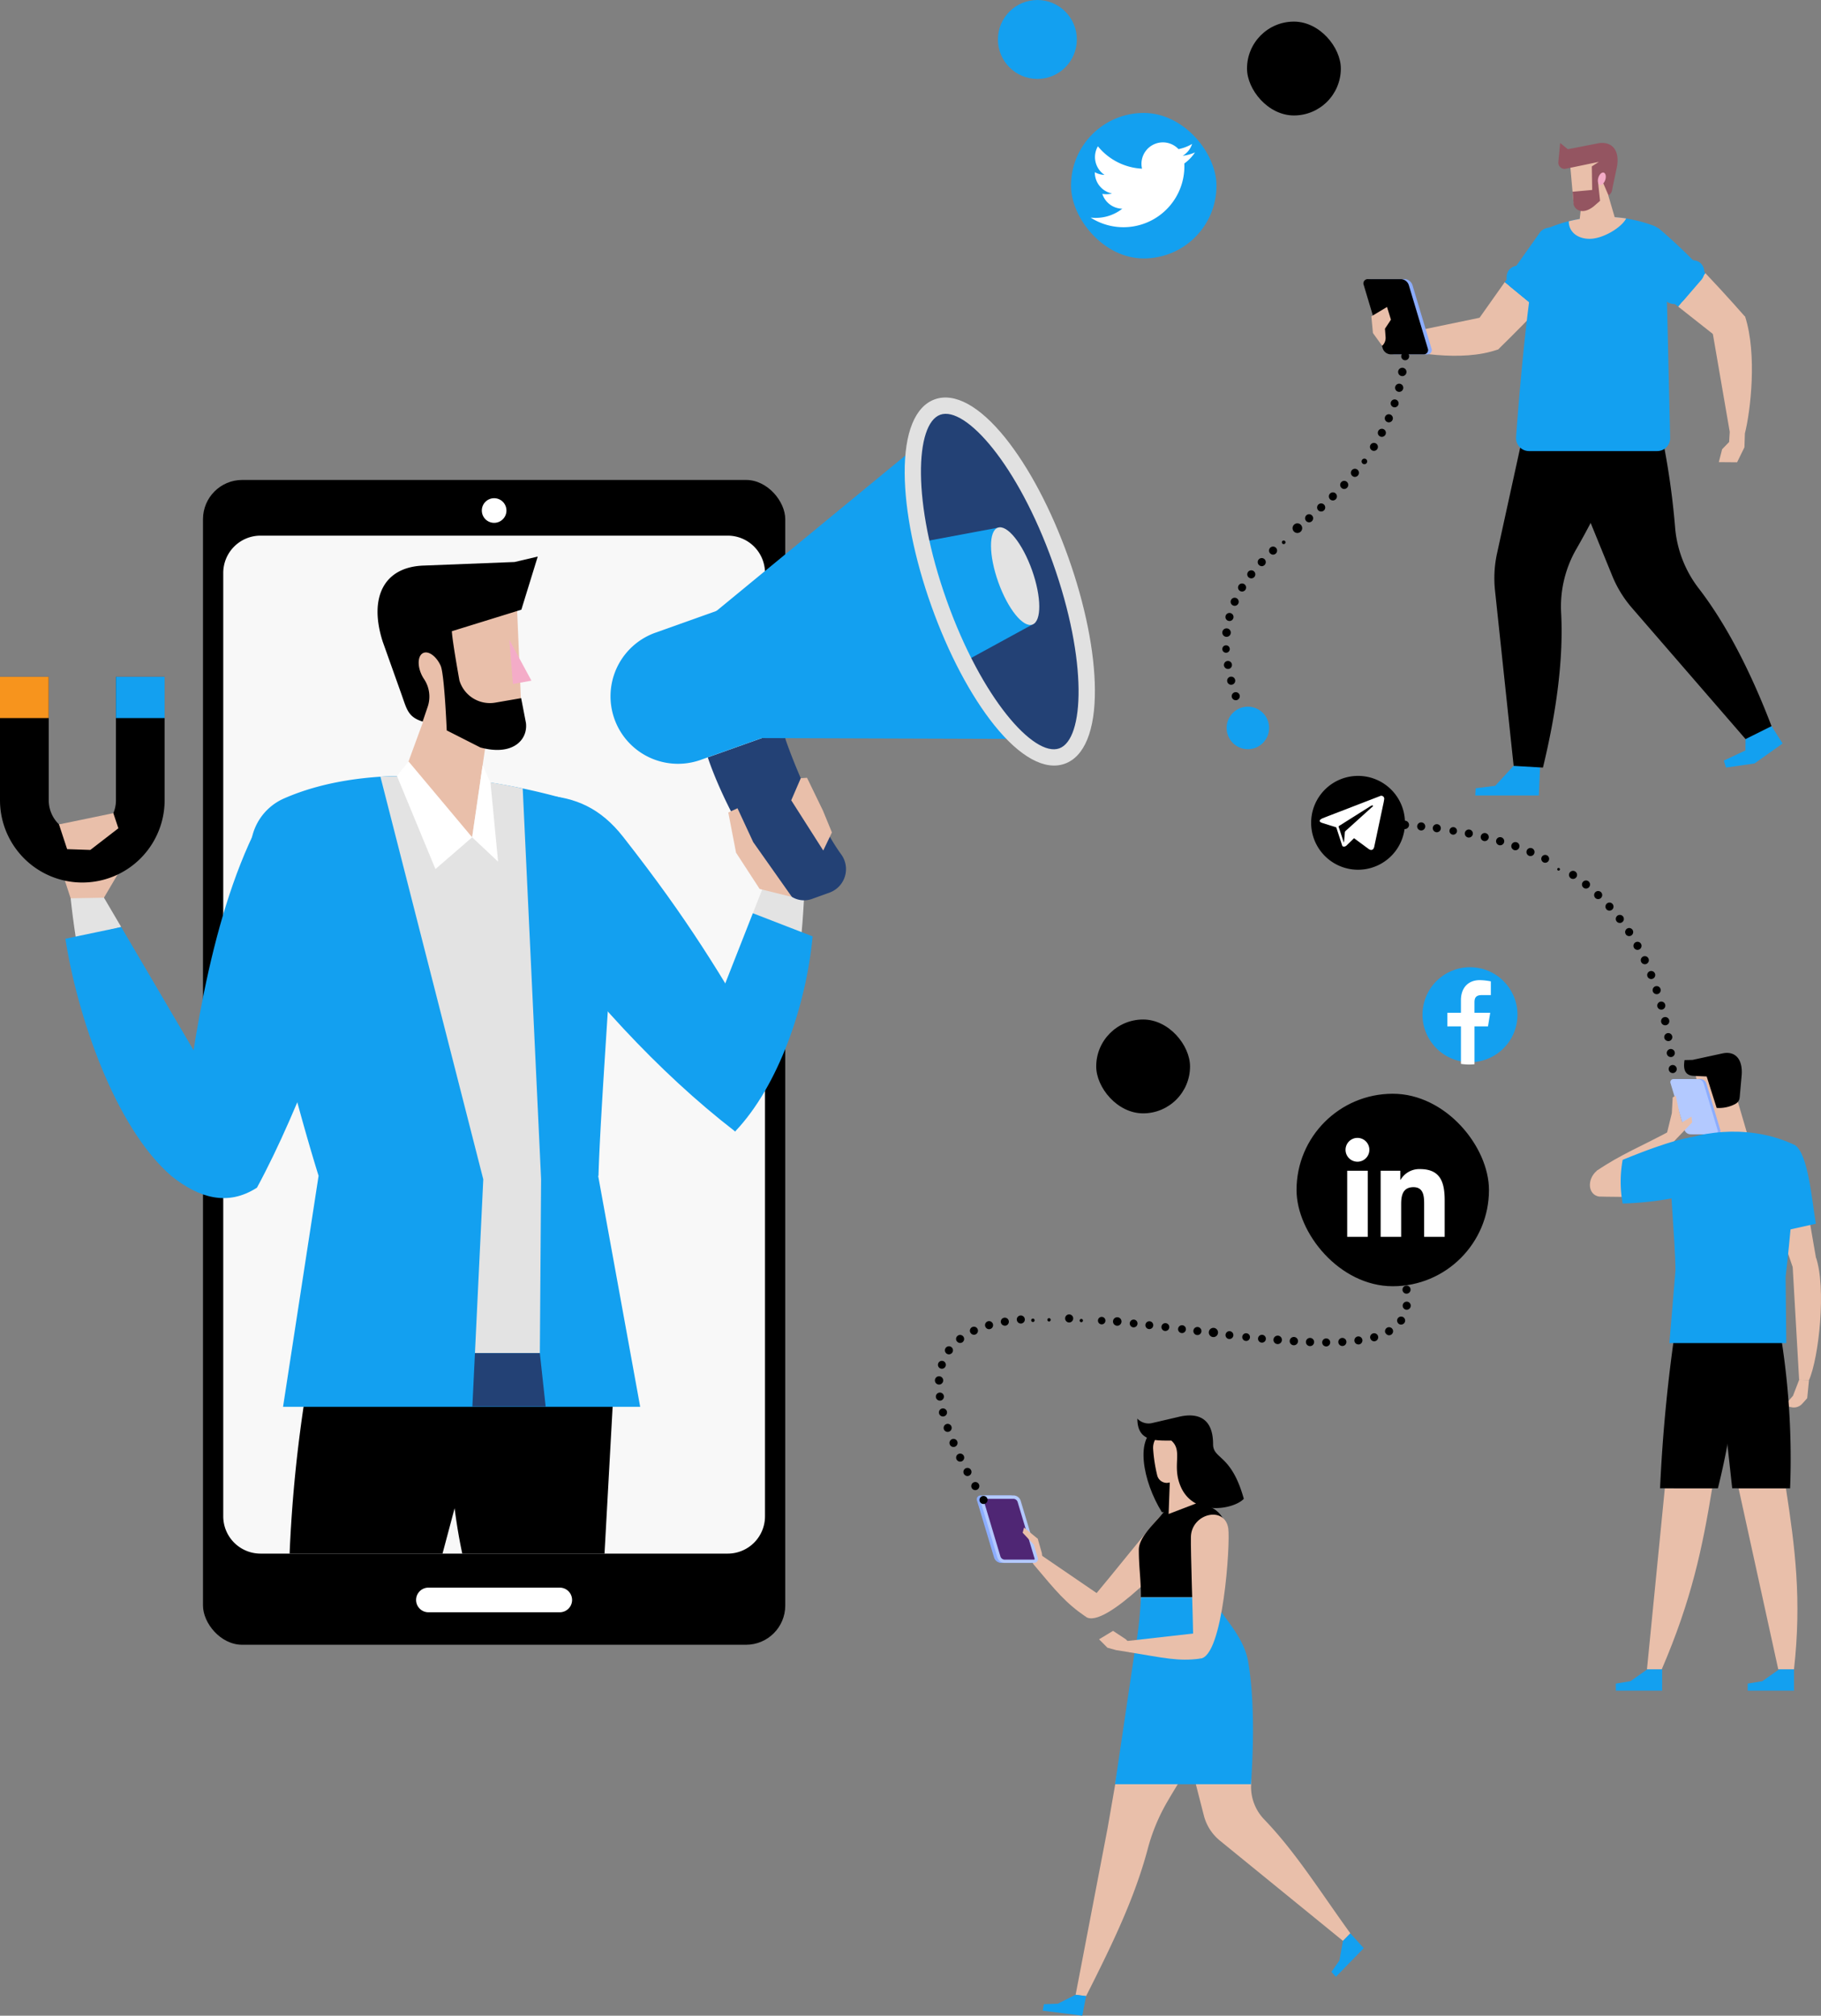 <svg id="share-graphics" xmlns="http://www.w3.org/2000/svg" width="371.421" height="411.03" viewBox="0 0 371.421 411.03">
  <rect x="0" y="0" width="371.421" height="411.03" fill="#808080" stroke="none"/>
  <path id="Path_981" data-name="Path 981" d="M1309.441,1241.36h-3.016l-3.447,2.427-2.978.491v1.442h9.441Z" transform="translate(-943.529 -900.969)" fill="#13a0f0"/>
  <path id="Path_982" data-name="Path 982" d="M1360.42,933.9l-3.126,2.824-1.6-.787L1353,928.1l6.148-1.549C1359.9,931,1360.42,933.9,1360.42,933.9Z" transform="translate(-990.044 -677.555)" fill="#e9bfaa"/>
  <path id="Path_983" data-name="Path 983" d="M1342.662,870.09c2.685,1.8,3.425,11.108,4.259,16.019l-8.243,1.835-4.278-14.807Z" transform="translate(-976.545 -636.577)" fill="#13a0f0"/>
  <path id="Path_984" data-name="Path 984" d="M1362.82,955.387l1.313,22.987,2.007.071c2.026-4.546,3.565-18.871,1.407-25.1Z" transform="translate(-997.172 -697.006)" fill="#e9bfaa"/>
  <path id="Path_985" data-name="Path 985" d="M1359.634,1044.61l-1.256,3.255-1.758,2,1.407.323a2.32,2.32,0,0,0,2.246-.713l1.009-1.124.359-3.674Z" transform="translate(-992.672 -763.242)" fill="#e9bfaa"/>
  <path id="Path_986" data-name="Path 986" d="M1275.9,818.747l.5,7.437,6.534,0-2.594-8.84Z" transform="translate(-926.038 -593.219)" fill="#e9bfaa"/>
  <path id="Path_987" data-name="Path 987" d="M1291.267,816.5c.219,1.13,1.544,1.889,3.469.628l2.9-2.9.548-5.152-2.77-3.674-6.159,1.736Z" transform="translate(-943.782 -589.633)" fill="#e9bfaa"/>
  <path id="Path_988" data-name="Path 988" d="M1289.774,801.61l-6.033,1.305-1.621.036c-.354,2.029.195,3.211,1.985,3.225l2.525.118,2.035,6.411a7.072,7.072,0,0,0,3.839-.823c.886-.548.836-1.1.93-2.122l.343-3.839C1293.978,802.751,1292.448,801,1289.774,801.61Z" transform="translate(-938.527 -586.787)"/>
  <path id="Path_989" data-name="Path 989" d="M1282.813,832.2h-4.96a1.3,1.3,0,0,1-1.154-.886l-2.83-9.485a.639.639,0,0,1,.622-.886h4.963a1.3,1.3,0,0,1,1.155.886l2.835,9.471a.636.636,0,0,1-.631.9Z" transform="translate(-932.574 -600.909)" fill="#8cadff"/>
  <path id="Path_990" data-name="Path 990" d="M1280.811,832.2h-4.963a1.3,1.3,0,0,1-1.154-.886l-2.83-9.485a.636.636,0,0,1,.62-.886h4.963a1.3,1.3,0,0,1,1.154.886l2.835,9.471a.636.636,0,0,1-.625.9Z" transform="translate(-931.119 -600.909)" fill="#b3c9ff"/>
  <path id="Path_991" data-name="Path 991" d="M1232.1,859.19c-5.758,3.121-10.206,4.862-15.131,8.226l1.16,4.5c4.141-1.568,10.968-6.282,15.276-11.215Z" transform="translate(-891.315 -628.666)" fill="#e9bfaa"/>
  <path id="Path_992" data-name="Path 992" d="M1242.438,818.188l-.751-3.428-.614.354-.175,3.225-1.006,4.108,2.1.946,1.193-2.567Z" transform="translate(-899.902 -591.346)" fill="#e9bfaa"/>
  <path id="Path_993" data-name="Path 993" d="M1246.421,834.736l-.431-2.3,3.334-2.051.145,1.171Z" transform="translate(-904.329 -602.69)" fill="#e9bfaa"/>
  <path id="Path_994" data-name="Path 994" d="M1332.218,1125.253c1.873,12.136,3.233,22.707,1.645,36.911h-3.211l-8.092-36.914Z" transform="translate(-967.951 -821.77)" fill="#e9bfaa"/>
  <path id="Path_995" data-name="Path 995" d="M1308.1,1036.522,1304.43,1003h13.181a157.225,157.225,0,0,1,2.3,33.53Z" transform="translate(-954.792 -733.042)"/>
  <path id="Path_996" data-name="Path 996" d="M1211.371,1241.36h-3.016l-3.447,2.427-2.978.491v1.442h9.441Z" transform="translate(-872.351 -900.969)" fill="#13a0f0"/>
  <path id="Path_997" data-name="Path 997" d="M1267.719,1125.253c-1.988,12.136-4.173,22.707-10.283,36.911h-3.016l3.644-36.914Z" transform="translate(-918.496 -821.77)" fill="#e9bfaa"/>
  <path id="Path_998" data-name="Path 998" d="M1264.16,1036.507a326.726,326.726,0,0,1,3.263-33.527H1280.6a159.64,159.64,0,0,1-4.64,33.53Z" transform="translate(-925.565 -733.027)"/>
  <path id="Path_999" data-name="Path 999" d="M1213.349,883.259c-2,1.711-1.81,4.848.48,5.229,0,0,2.366.063,5.484.077l-.661-7.565C1216.793,881.765,1215.222,882.431,1213.349,883.259Z" transform="translate(-887.686 -644.495)" fill="#e9bfaa"/>
  <path id="Path_1000" data-name="Path 1000" d="M1272.321,888.354c-.022-5.953-1.459-20.566-1.215-25.548,7.428-3.408,17.475-3.921,25.6,0,.274,8.35-1.919,26.889-1.919,26.889l.14,13.469h-23.843Z" transform="translate(-930.586 -629.293)" fill="#13a0f0"/>
  <path id="Path_1001" data-name="Path 1001" d="M1250.33,875.486l-.941-11.366c-3.427.548-8.6,2.375-14.108,4.631a24.956,24.956,0,0,0,0,8.909A65.986,65.986,0,0,0,1250.33,875.486Z" transform="translate(-904.314 -632.244)" fill="#13a0f0"/>
  <path id="Path_1002" data-name="Path 1002" d="M1286.642,544.918l.022-2.479,5.3-2.479,2.26,3.548-5.728,4.069-5.819.842-.447-1.426Z" transform="translate(-930.632 -391.898)" fill="#13a0f0"/>
  <path id="Path_1003" data-name="Path 1003" d="M1110.558,569.591l-5.4-.091-3.751,4.072-3.984.5-.093,1.475H1110.3Z" transform="translate(-796.433 -413.338)" fill="#13a0f0"/>
  <path id="Path_1004" data-name="Path 1004" d="M1179.55,318.162,1201.393,315a157.842,157.842,0,0,1,4.456,26.6,23.507,23.507,0,0,0,4.779,12.065c5.758,7.467,10.719,17.275,14.859,28.1l-5.3,2.641L1197,357.639a23.547,23.547,0,0,1-4-6.518Z" transform="translate(-864.156 -233.697)"/>
  <path id="Path_1005" data-name="Path 1005" d="M1149.053,303.25l19.779,9.8a156,156,0,0,1-11.423,24.429,23.527,23.527,0,0,0-2.9,12.641c.507,9.419-.976,20.308-3.707,31.57l-5.978-.351-3.79-35.674a23.583,23.583,0,0,1,.4-7.637C1143.56,328.307,1149.053,303.25,1149.053,303.25Z" transform="translate(-836.093 -225.169)"/>
  <path id="Path_1006" data-name="Path 1006" d="M1133.227,228.29l6.792,5.5c-4.239,4.448-8.136,8.226-8.136,8.226L1128.2,240l-.8-3.477Z" transform="translate(-826.306 -170.764)" fill="#e9bfaa"/>
  <path id="Path_1007" data-name="Path 1007" d="M1155.949,188.512c2.8-2.8,9.644,2.1,8.448,5.484a110.493,110.493,0,0,1-8.956,10.318l-6.792-5.5Z" transform="translate(-841.729 -141.29)" fill="#13a0f0"/>
  <rect id="Rectangle_332" data-name="Rectangle 332" width="10.431" height="4.919" rx="2.46" transform="matrix(0.771, 0.637, -0.637, 0.771, 309.347, 53.162)" fill="#13a0f0"/>
  <path id="Path_1008" data-name="Path 1008" d="M1079.673,253.21l3.677,2.7-1.974,4.184c-7.56,2.709-18.1.513-22.726-.488l-.839-1.856Z" transform="translate(-775.798 -188.851)" fill="#e9bfaa"/>
  <path id="Path_1009" data-name="Path 1009" d="M1164.2,181.778A29.186,29.186,0,0,1,1185,181.5a3.883,3.883,0,0,1,2.506,3.537c.274,9.471.784,32,.96,39.76a2.632,2.632,0,0,1-2.635,2.693h-26.162a2.638,2.638,0,0,1-2.63-2.83c.579-7.952,2.383-30.53,4.823-40.229a3.839,3.839,0,0,1,2.331-2.657Z" transform="translate(-847.814 -135.511)" fill="#13a0f0"/>
  <path id="Path_1010" data-name="Path 1010" d="M1196.25,180.647a29.34,29.34,0,0,1,11.706-.579c-.927,1.832-4.7,4.152-7.456,4.152C1198.046,184.22,1196.25,182.821,1196.25,180.647Z" transform="translate(-876.276 -135.52)" fill="#e9bfaa"/>
  <path id="Path_1011" data-name="Path 1011" d="M1175.294,138.515l-.694,6.282,7.357-1.154-2.12-7.223Z" transform="translate(-852.515 -99.012)" fill="#e9bfaa"/>
  <path id="Path_1012" data-name="Path 1012" d="M1197.359,139.346c.082,1.174,1.333,2.111,3.447,1.069l3.693-2.194.823-5.542-2.358-4.08-6.474,1Z" transform="translate(-876.451 -98.41)" fill="#e9bfaa"/>
  <path id="Path_1013" data-name="Path 1013" d="M1189.844,130.08a1.289,1.289,0,0,1-1.371-1.371l.378-3.91,1.566,1.272,6.447-1.259c2.792-.274,4.13,1.681,3.565,4.859l-.823,3.869c-.206.968-.143,1.486-.913,1.919l-1.177-2.742-.94.082.408,3.792-1.275,1.116c-2.109,1.678-3.735.938-4.113-.356l-.208-2.61,3.99-.367-.074-4.8,1.434-.927Z" transform="translate(-870.629 -95.642)" fill="#945561"/>
  <path id="Path_1014" data-name="Path 1014" d="M1217.987,147.833c-.214.691-.071,1.346.318,1.464s.875-.343,1.1-1.031.068-1.346-.318-1.467S1218.192,147.145,1217.987,147.833Z" transform="translate(-891.981 -111.605)" fill="#f4acc8"/>
  <path id="Path_1015" data-name="Path 1015" d="M1291.278,230.514l-2.213,3.565-3.513.614-7.952-6.274,5.55-6.82C1287.521,226.209,1291.278,230.514,1291.278,230.514Z" transform="translate(-935.319 -165.908)" fill="#e9bfaa"/>
  <path id="Path_1016" data-name="Path 1016" d="M1245.637,187.869a106.953,106.953,0,0,1,9.5,9.126l-5.55,6.82-9.872-7.8C1237.081,193.076,1242.316,186.5,1245.637,187.869Z" transform="translate(-907.305 -141.292)" fill="#13a0f0"/>
  <path id="Path_1017" data-name="Path 1017" d="M1281.662,318.38l-.916.773-.126,2.054-1.429,1.478-.672,2.63,3.727.03,1.5-3.063.088-2.805Z" transform="translate(-927.939 -231.078)" fill="#e9bfaa"/>
  <path id="Path_1018" data-name="Path 1018" d="M1302.16,249.974l2.83-3.584,4.113,2.117c2.449,7.65,1.1,19.195-.063,23.793l-3.085-.324Z" transform="translate(-953.145 -183.901)" fill="#e9bfaa"/>
  <path id="Path_1019" data-name="Path 1019" d="M1058.539,241.406h-6.767a1.76,1.76,0,0,1-1.574-1.209l-3.869-12.915a.871.871,0,0,1,.847-1.212h6.77a1.763,1.763,0,0,1,1.571,1.212l3.869,12.915A.87.87,0,0,1,1058.539,241.406Z" transform="translate(-767.426 -169.153)" fill="#8cadff"/>
  <path id="Path_1020" data-name="Path 1020" d="M1055.816,241.406h-6.77a1.76,1.76,0,0,1-1.571-1.209l-3.869-12.915a.87.87,0,0,1,.847-1.212h6.767a1.763,1.763,0,0,1,1.574,1.212l3.869,12.915A.871.871,0,0,1,1055.816,241.406Z" transform="translate(-765.449 -169.153)"/>
  <path id="Path_1021" data-name="Path 1021" d="M1052.314,252.91l-.129-1.706,1.22-1.84-.8-2.594-3.195,1.919.321,3.395,1.881,2.613A2.207,2.207,0,0,0,1052.314,252.91Z" transform="translate(-769.701 -184.176)" fill="#e9bfaa"/>
  <rect id="Rectangle_333" data-name="Rectangle 333" width="10.431" height="4.919" rx="2.46" transform="matrix(-0.653, 0.757, -0.757, -0.653, 348.633, 55.19)" fill="#13a0f0"/>
  <path id="Path_1022" data-name="Path 1022" d="M838.8,1159.535c2.912-3.433,10.8-13.321,12.8-15.526,3.2-3.532,8.018.348,5.484,4.387-1.56,2.468-16.5,18.586-20.291,15.63Z" transform="translate(-615.383 -834.382)" fill="#e9bfaa"/>
  <path id="Path_1023" data-name="Path 1023" d="M811.818,1182.544l-2.942,4.335c-4.05-2.775-6-5.18-10.546-10.587l1.154-2.172Z" transform="translate(-587.469 -857.239)" fill="#e9bfaa"/>
  <path id="Path_1024" data-name="Path 1024" d="M762.426,1148.088l-1.278-1.889-1.023-1.527-.176-2.421,3.285.562.836,2.934.239,2.306Z" transform="translate(-551.565 -829.036)" fill="#e9bfaa"/>
  <path id="Path_1025" data-name="Path 1025" d="M883.009,1079.84l6.554,1.755.568,5.7.354,9.871h-6.806C879.765,1090.869,877.991,1081.562,883.009,1079.84Z" transform="translate(-646.696 -788.812)"/>
  <path id="Path_1026" data-name="Path 1026" d="M876.46,1145.186c0-3.219,4.982-6.721,6.148-9.26a12.786,12.786,0,0,1,8.081.425,5.35,5.35,0,0,1,3.546,5.811c-.548,4.439-2.095,8.607-2.394,12.745H876.882C876.882,1150.912,876.46,1148.934,876.46,1145.186Z" transform="translate(-644.175 -829.183)"/>
  <path id="Path_1027" data-name="Path 1027" d="M915.268,1251.91c2.048,7.456,1.645,17.292,1.536,25.987a9.57,9.57,0,0,0,2.652,6.778c6.491,6.737,11.517,14.865,17.6,23.258l-1.5,1.541-25.085-20.429a9.709,9.709,0,0,1-3.291-5.122l-6.669-26.033Z" transform="translate(-661.631 -913.699)" fill="#e9bfaa"/>
  <path id="Path_1028" data-name="Path 1028" d="M835.945,1253.485l6.15-35.373s.614-6.91.664-11.722h14.947c.274,3.891,7.236,7.6,5.854,15.783-.483,2.871-10.362,17.078-15.685,26.324a38.876,38.876,0,0,0-3.773,9.323c-2.6,9.677-6.883,18.712-12.542,29.889l-2.131-.274Z" transform="translate(-610.041 -880.661)" fill="#e9bfaa"/>
  <path id="Path_1029" data-name="Path 1029" d="M994.23,1437.72l-1.5,1.541-.721,3.987-1.632,2.333.908,1,5.682-5.841Z" transform="translate(-718.81 -1043.485)" fill="#13a0f0"/>
  <path id="Path_1030" data-name="Path 1030" d="M784.429,1483.642l-2.131-.271-3.62,1.823-2.844.1-.255,1.324,8.084,1.028Z" transform="translate(-562.91 -1076.618)" fill="#13a0f0"/>
  <path id="Path_1031" data-name="Path 1031" d="M862.665,1218.092a82.729,82.729,0,0,0,1.371-11.722h14.947c.181,2.693,5.89,7.069,6.926,13.107,1.116,6.515,1.25,15.18.579,24.991H858.76Z" transform="translate(-631.329 -880.646)" fill="#13a0f0"/>
  <path id="Path_1032" data-name="Path 1032" d="M869.494,1096.819l-.244,6.617,5.594-2.144-1.363-6.332Z" transform="translate(-630.894 -794.713)" fill="#e9bfaa"/>
  <path id="Path_1033" data-name="Path 1033" d="M889.923,1091.844a8.432,8.432,0,0,0,3.29-1.116,2.468,2.468,0,0,0,1.1-1.239c.823-2.062,2.583-7.532-1.626-8.67a6.028,6.028,0,0,0-3.373.548,3.59,3.59,0,0,0-2.251,3.565,31.827,31.827,0,0,0,.823,5.342,2.024,2.024,0,0,0,2.04,1.571Z" transform="translate(-651.863 -789.461)" fill="#e9bfaa"/>
  <path id="Path_1034" data-name="Path 1034" d="M875.35,1071.715a3.142,3.142,0,0,0,2.931.93l5.484-1.278c2.44-.6,7.031-.921,7.031,5.561,0,3.14,3.713,1.944,6.268,11.146-2,2.142-10.168,3.7-12.858-2.468-1.881-4.324.513-7.258-1.919-9.4C878.967,1076.2,875.35,1076.429,875.35,1071.715Z" transform="translate(-643.37 -782.447)"/>
  <path id="Path_1035" data-name="Path 1035" d="M915.17,1149.4c.121-4.766,6.91-6.436,7.623-1.708.436,2.893-1.02,26.324-5.758,26.532l-1.409-4.711C915.581,1165.58,915.1,1152.376,915.17,1149.4Z" transform="translate(-672.265 -836.017)" fill="#e9bfaa"/>
  <path id="Path_1036" data-name="Path 1036" d="M880.47,1232.93l.6,5.21c-4.434.606-7.464-.178-14.44-1.305l-1-2.224Z" transform="translate(-636.315 -899.923)" fill="#e9bfaa"/>
  <path id="Path_1037" data-name="Path 1037" d="M823.663,1217.132l-2.665-.425-1.774-.488-1.714-1.719,2.857-1.719,2.55,1.678,1.686,1.588Z" transform="translate(-593.342 -880.226)" fill="#e9bfaa"/>
  <path id="Path_1038" data-name="Path 1038" d="M766.952,1144.339h-6.057a1.577,1.577,0,0,1-1.407-1.1l-3.463-11.555a.79.79,0,0,1,.76-1.1h6.055a1.577,1.577,0,0,1,1.407,1.1l3.463,11.555A.781.781,0,0,1,766.952,1144.339Z" transform="translate(-556.73 -825.646)" fill="#8cadff"/>
  <path id="Path_1039" data-name="Path 1039" d="M769.392,1144.339h-6.057a1.577,1.577,0,0,1-1.407-1.1l-3.463-11.555a.79.79,0,0,1,.76-1.1h6.057a1.577,1.577,0,0,1,1.407,1.1l3.463,11.555A.784.784,0,0,1,769.392,1144.339Z" transform="translate(-558.501 -825.646)" fill="#b3c9ff"/>
  <path id="Path_1040" data-name="Path 1040" d="M771.155,1145.5a.167.167,0,0,0,.123-.033.275.275,0,0,0,0-.192l-3.463-11.555a.922.922,0,0,0-.765-.606h-6.063a.187.187,0,0,0-.123.03.274.274,0,0,0,0,.192l3.463,11.555a.924.924,0,0,0,.765.609Z" transform="translate(-560.264 -827.479)" fill="#4f2674"/>
  <path id="Path_1041" data-name="Path 1041" d="M762.97,1139.433l.809-1.2-2.8-2.292L760.7,1137Z" transform="translate(-552.11 -824.456)" fill="#e9bfaa"/>
  <rect id="Rectangle_334" data-name="Rectangle 334" width="118.76" height="237.522" rx="8" transform="translate(41.405 97.868)"/>
  <path id="Path_1042" data-name="Path 1042" d="M202.994,416.82a7.609,7.609,0,0,0-7.6,7.6V616.8a7.612,7.612,0,0,0,7.6,7.6h95.3a7.609,7.609,0,0,0,7.6-7.6V424.421a7.607,7.607,0,0,0-7.6-7.6Z" transform="translate(-149.86 -307.597)" fill="#f8f8f8"/>
  <circle id="Ellipse_90" data-name="Ellipse 90" cx="2.512" cy="2.512" r="2.512" transform="translate(98.274 101.591)" fill="#fff"/>
  <path id="Path_1043" data-name="Path 1043" d="M368.156,1204.154h-26.8a2.512,2.512,0,0,1,0-5.024h26.793a2.512,2.512,0,0,1,0,5.024Z" transform="translate(-253.975 -875.391)" fill="#fff"/>
  <path id="Path_1044" data-name="Path 1044" d="M311.57,1004.21H250.591a283.885,283.885,0,0,0-5.821,46.514h31.188l2.468-9.257c.529,4.135,1.053,6.82,1.557,9.257H309Z" transform="translate(-185.7 -733.92)"/>
  <path id="Path_1045" data-name="Path 1045" d="M448.191,678.565C432.424,666.4,417.679,650.144,405.206,633c-9.545-12.786-5.259-19.37,4.332-22.943,6.033.452,11.138,2.468,15.838,8.47,13.538,17.275,19.409,27.35,29.7,44.666Z" transform="translate(-298.251 -447.849)" fill="#13a0f0"/>
  <path id="Path_1046" data-name="Path 1046" d="M600.047,648.971l-5.226-2.081L589.35,660.8l9.9,4.453C599.836,658.985,600,653.271,600.047,648.971Z" transform="translate(-435.793 -474.58)" fill="#e3e3e3"/>
  <path id="Path_1047" data-name="Path 1047" d="M558.409,697.62l-11.69,29.719,8.073,14.783c8.824-9.249,14.506-25.721,15.808-39.779Z" transform="translate(-404.853 -511.4)" fill="#13a0f0"/>
  <path id="Path_1048" data-name="Path 1048" d="M580.64,594.9l-3.595,1.292a4.76,4.76,0,0,1-4.834-1c-6.746-6.222-13.664-19.707-16.4-27.868l15.279-5.446c2.122,6.855,7.678,19.384,11.936,25.227a5.092,5.092,0,0,1-2.386,7.79Z" transform="translate(-411.45 -412.881)" fill="#234175"/>
  <path id="Path_1049" data-name="Path 1049" d="M514.543,498.189l-12.967,4.623a13.764,13.764,0,0,1-9.244-25.929L505.3,472.26Z" transform="translate(-358.741 -347.835)" fill="#13a0f0"/>
  <path id="Path_1050" data-name="Path 1050" d="M551.884,374.478c-2.484,1.357-2.572,7.552-.274,14.031s6.307,11.223,9.079,10.694l61.085.2L599.047,335.68Z" transform="translate(-407.198 -248.707)" fill="#13a0f0"/>
  <ellipse id="Ellipse_91" data-name="Ellipse 91" cx="13.148" cy="37.783" rx="13.148" ry="37.783" transform="matrix(0.942, -0.336, 0.336, 0.942, 178.84, 87.423)" fill="#234175"/>
  <path id="Path_1051" data-name="Path 1051" d="M718.289,426.32a103.377,103.377,0,0,0,5.106,11.953l13.935-7.609-7.042-19.743-15.608,2.92a103.17,103.17,0,0,0,3.609,12.479Z" transform="translate(-526.757 -303.315)" fill="#13a0f0"/>
  <ellipse id="Ellipse_92" data-name="Ellipse 92" cx="3.65" cy="10.486" rx="3.65" ry="10.486" transform="matrix(0.942, -0.336, 0.336, 0.942, 200.092, 108.829)" fill="#e3e3e3"/>
  <path id="Path_1052" data-name="Path 1052" d="M734.916,388.8c-4.025,1.434-9.115-1.344-14.33-7.826-4.848-6.033-9.419-14.678-12.869-24.355s-5.383-19.269-5.44-27.007c-.063-8.317,2.12-13.688,6.145-15.125s9.117,1.344,14.344,7.823c4.851,6.033,9.422,14.678,12.871,24.355s5.383,19.269,5.44,27C741.137,382,738.944,387.368,734.916,388.8ZM709.54,317.628c-5.117,1.823-5.835,17.824,1.311,37.876s17.824,31.986,22.948,30.163,5.835-17.824-1.313-37.876S714.657,315.8,709.54,317.628Z" transform="translate(-517.753 -233.06)" fill="#e1e1e1"/>
  <path id="Path_1053" data-name="Path 1053" d="M584.056,621.2l-7.894-11.182-3.206-6.907-1.876.869,1.579,8.185,4.812,7.4Zm-.137-19.71,6.529,10.242,1.766-3.691-1.815-4.42L587.14,596.9l-1.275.085Z" transform="translate(-422.533 -438.298)" fill="#e9bfaa"/>
  <path id="Path_1054" data-name="Path 1054" d="M286.771,677.012c.362-13.162,2.676-42.483,3.493-61.168a15.926,15.926,0,0,0-11.747-16.1c-18.443-4.952-40.172-6.581-55.873.31a11.363,11.363,0,0,0-6.8,11.105c.968,25.156,13.834,65.848,13.834,65.848l-7.247,47.1h72.843l-8.572-47.1Z" transform="translate(-164.699 -437.245)" fill="#13a0f0"/>
  <path id="Path_1055" data-name="Path 1055" d="M345.1,677.68l-3.748-79.633a108.956,108.956,0,0,0-29.022-2.4l20.977,82.093-1.7,35.444h13.239Z" transform="translate(-234.735 -437.259)" fill="#e3e3e3"/>
  <path id="Path_1056" data-name="Path 1056" d="M86.87,674.78l-4.98,3.214c.25,2.325.6,5.128,1.08,8.226l9.235-2.366Z" transform="translate(-67.483 -494.823)" fill="#e3e3e3"/>
  <path id="Path_1057" data-name="Path 1057" d="M34.97,609.35l14.344-1.84.617,3.537L53.046,613l-6.463,10.977-6.795.121Z" transform="translate(-25.381 -440.926)" fill="#e9bfaa"/>
  <path id="Path_1058" data-name="Path 1058" d="M162.68,698.908c2.366-18.32,5.745-46.643,16.044-66.838L202.111,644.8c-5.64,19.636-14.75,44.929-23.582,61.209Z" transform="translate(-126.12 -463.824)" fill="#13a0f0"/>
  <path id="Path_1059" data-name="Path 1059" d="M111.895,746.208,89.382,707.89,78,710.273c2.369,15.419,9.995,38.354,21.635,48.4,5.627,4.483,11.451,6.211,17.434,2.364Z" transform="translate(-64.66 -518.854)" fill="#13a0f0"/>
  <path id="Path_1060" data-name="Path 1060" d="M351.9,1006.26l-.524,10.892h14.947l-1.185-10.892Z" transform="translate(-255.029 -730.335)" fill="#234175"/>
  <path id="Path_1061" data-name="Path 1061" d="M316.65,519.02l-3.173,21.734L299.23,528.776l6.946-18.956Z" transform="translate(-217.179 -370.023)" fill="#e9bfaa"/>
  <path id="Path_1062" data-name="Path 1062" d="M349.66,479.331c.211,3.439-3.06,6.636-9.6,4.42L329.4,479.026,324,463l5.281-12.734,19.159.425Z" transform="translate(-243.205 -331.875)" fill="#e9bfaa"/>
  <path id="Path_1063" data-name="Path 1063" d="M378.86,475.8l4.505,8.325-3.773.686Z" transform="translate(-274.973 -345.332)" fill="#f4acc8"/>
  <path id="Path_1064" data-name="Path 1064" d="M339.472,461.261l-5.257.91a6.493,6.493,0,0,1-7.332-4.519s-1.473-8.141-1.544-10.042l14.174-4.387,3.343-10.834-4.727,1.111-18.432.721c-8.21.23-11.336,6.458-8.479,15.463l3.883,10.9c1.045,2.937,1.3,4.535,4.28,5.454l1.064-3.126a6.438,6.438,0,0,0-.823-5.608,6.745,6.745,0,0,1-.485-.88c-.877-1.919-.716-3.877.365-4.371s2.668.661,3.546,2.58c.773,1.686,1.248,13.206,1.248,13.206l6.855,3.477c6.652,1.81,9.718-1.582,9.3-5Z" transform="translate(-233.176 -318.898)"/>
  <path id="Path_1065" data-name="Path 1065" d="M295.28,569.2l7.848,18.972,7.483-6.479-12.97-15.468Z" transform="translate(-214.312 -410.958)" fill="#fff"/>
  <path id="Path_1066" data-name="Path 1066" d="M354.933,572.7l1.549,16.123-5.292-4.969,2.139-14.651Z" transform="translate(-254.891 -413.121)" fill="#fff"/>
  <path id="Path_1067" data-name="Path 1067" d="M53,521.8v25.161a6.855,6.855,0,1,1-13.71,0V521.8H29.35v25.161a16.789,16.789,0,1,0,33.578,0V521.8Z" transform="translate(-29.35 -383.791)"/>
  <rect id="Rectangle_335" data-name="Rectangle 335" width="9.926" height="8.415" transform="translate(0 138.009)" fill="#f7941d"/>
  <rect id="Rectangle_336" data-name="Rectangle 336" width="9.926" height="8.415" transform="translate(23.65 138.009)" fill="#13a0f0"/>
  <path id="Path_1068" data-name="Path 1068" d="M43.88,607l11.086-2.292,1.026,3.082-5.72,4.415-4.733-.162Z" transform="translate(-31.848 -438.893)" fill="#e9bfaa"/>
  <path id="Path_1069" data-name="Path 1069" d="M940.5,350.808a.823.823,0,1,1,1.045.518.762.762,0,0,1-.274.041.823.823,0,0,1-.771-.559Zm-.946-3.216a.823.823,0,1,1,1,.592.97.97,0,0,1-.206.033A.823.823,0,0,1,939.55,347.592Zm-.675-3.291a.819.819,0,1,1,.938.691h-.132a.823.823,0,0,1-.806-.7Zm-.337-3.365a.76.76,0,1,0,0-.008Zm.823-2.493a.864.864,0,1,1,.082,0Zm.436-3.249a.823.823,0,1,1,.206.025.931.931,0,0,1-.206-.033Zm.938-3.142a.824.824,0,1,1,.321.066.749.749,0,0,1-.321-.074Zm1.407-2.961a.823.823,0,1,1,1.127-.274.823.823,0,0,1-1.127.274Zm1.793-2.742a.823.823,0,1,1,1.16-.14.842.842,0,0,1-.658.313.823.823,0,0,1-.5-.186Zm2.081-2.542a.824.824,0,1,1,1.168-.041.842.842,0,0,1-.609.274.823.823,0,0,1-.559-.247Zm2.279-2.377a.823.823,0,1,1,1.16.025.8.8,0,0,1-.568.23.823.823,0,0,1-.592-.263Zm2.394-2.254a.369.369,0,1,0,0-.014Zm2.468-2.194a.981.981,0,1,0-.008-.008Zm2.468-2.172a.823.823,0,1,1,1.16.074A.823.823,0,0,1,955.624,314.81Zm2.468-2.18a.827.827,0,1,1,.612.263.842.842,0,0,1-.62-.271Zm2.41-2.246a.823.823,0,1,1,1.164.012A.823.823,0,0,1,960.5,310.385Zm2.336-2.32a.823.823,0,1,1,1.16-.041.839.839,0,0,1-.6.274.8.8,0,0,1-.568-.241Zm2.213-2.435a.823.823,0,1,1,1.16-.1.856.856,0,0,1-.633.3.792.792,0,0,1-.535-.206Zm2.065-2.55a.57.57,0,1,0-.008-.008Zm1.9-2.69a.812.812,0,1,1,.436.132.773.773,0,0,1-.444-.14Zm1.686-2.813a.823.823,0,1,1,1.1-.345.823.823,0,0,1-1.1.345Zm1.473-2.937a.824.824,0,1,1,.321.066.749.749,0,0,1-.329-.074Zm1.234-3.044a.806.806,0,1,1,.274.049.746.746,0,0,1-.282-.058Zm1-3.126a.834.834,0,1,1,.206.025.878.878,0,0,1-.214-.033Zm.765-3.192a.853.853,0,1,1,.148,0,.892.892,0,0,1-.156-.008Zm.548-3.241a.808.808,0,1,1,.107.008Z" transform="translate(-689.231 -208.585)"/>
  <path id="Path_1070" data-name="Path 1070" d="M734.088,1018.682a.823.823,0,1,1,1.135.274.849.849,0,0,1-.428.123A.823.823,0,0,1,734.088,1018.682Zm-1.686-2.846a.823.823,0,1,1,.716.411A.823.823,0,0,1,732.4,1015.836Zm-1.612-2.9a.823.823,0,1,1,1.1.337.765.765,0,0,1-.378.1A.822.822,0,0,1,730.789,1012.932Zm-1.505-2.961a.823.823,0,1,1,1.1.387.929.929,0,0,1-.362.082.822.822,0,0,1-.735-.469Zm-1.371-3.035a.823.823,0,1,1,1.078.444.893.893,0,0,1-.321.066.822.822,0,0,1-.76-.51Zm-1.209-3.11a.82.82,0,1,1,1.045.5.79.79,0,0,1-.274.049.823.823,0,0,1-.773-.546Zm-.979-3.216a.824.824,0,1,1,1,.592.926.926,0,0,1-.206.025.822.822,0,0,1-.8-.617Zm-.65-3.323a.823.823,0,1,1,.921.707.464.464,0,0,1-.107,0,.823.823,0,0,1-.817-.707Zm.625-2.567a.846.846,0,1,1,.041,0Zm.346-3.266a.806.806,0,1,1,.247.041.862.862,0,0,1-.255-.041Zm1.209-3.052a.823.823,0,1,1,1.152-.189.845.845,0,0,1-.675.346.806.806,0,0,1-.48-.156Zm76.611-2.279a.818.818,0,1,1,.239.583.823.823,0,0,1-.239-.583Zm-2.493.757a.836.836,0,1,1,.025,0Zm6.655-.025a.824.824,0,1,1,.777-.868.823.823,0,0,1-.777.868Zm-9.97-.148a.847.847,0,1,1,.058,0Zm12.381-.872a.822.822,0,1,1,.938.7h-.123a.823.823,0,0,1-.817-.7Zm-15.682.631a.861.861,0,1,1,.066,0Zm-65.4-.548a.823.823,0,1,1,1.16.156.892.892,0,0,1-.5.165.823.823,0,0,1-.658-.346Zm62.108.247a.8.8,0,1,1,.091.008.312.312,0,0,1-.091-.033Zm22.211-.864a.823.823,0,1,1,1.012.568.7.7,0,0,1-.222.033.823.823,0,0,1-.781-.625Zm-25.5.51a.788.788,0,1,1,.1.016.4.4,0,0,1-.09-.041Zm-3.274-.378a.8.8,0,1,1,.1,0,.4.4,0,0,1-.09-.025Zm-3.274-.395a.94.94,0,1,1,.107,0Zm35.159-.79a.823.823,0,1,1,1.127.313.927.927,0,0,1-.411.107.823.823,0,0,1-.7-.444Zm-38.425.378a.823.823,0,1,1,.107,0,.434.434,0,0,1-.1-.025Zm-46.281-.548a.823.823,0,1,1,1.094.414.873.873,0,0,1-.346.074.823.823,0,0,1-.74-.5Zm43.015.123a.8.8,0,1,1,.1.016.4.4,0,0,1-.091-.027Zm-3.266-.406a.8.8,0,1,1,.1,0Zm-36.7-.963a.823.823,0,1,1,1.012.568.694.694,0,0,1-.222.033.823.823,0,0,1-.781-.6Zm33.431.576a.8.8,0,1,1,.1,0Zm-3.266-.362a.791.791,0,1,1,.091.008c-.025,0-.049-.008-.082-.008Zm-3.266-.321a.866.866,0,1,1,.074,0Zm-23.708-.691a.822.822,0,1,1,.946.68h-.14a.823.823,0,0,1-.8-.68Zm81.166.3a.819.819,0,1,1,.477.156.789.789,0,0,1-.474-.143Zm-60.718.1a.762.762,0,1,1,.066.008c-.022,0-.038-.008-.063-.008Zm-17.193-.9a.823.823,0,1,1,.9.74.229.229,0,0,1-.074,0,.823.823,0,0,1-.82-.751Zm13.162-.2a.334.334,0,1,1-.006,0Zm-9.872-.066a.347.347,0,1,1-.005,0Zm7.379.79a.823.823,0,1,1,.025,0Zm-4.088-.88a.341.341,0,1,1-.005,0Zm72.893-1.719a.823.823,0,1,1,.115,0,.586.586,0,0,1-.121,0Zm-.79-3.949a.823.823,0,1,1,.946.666.714.714,0,0,1-.14.016.823.823,0,0,1-.812-.683Z" transform="translate(-534.187 -712.394)"/>
  <path id="Path_1071" data-name="Path 1071" d="M1125.861,679.529a.823.823,0,1,1,.9.74h-.09A.823.823,0,0,1,1125.861,679.529Zm-.387-3.227a.823.823,0,1,1,.921.7.471.471,0,0,1-.107,0A.823.823,0,0,1,1125.474,676.3Zm-.51-3.216a.823.823,0,1,1,.954.666.793.793,0,0,1-.14,0,.823.823,0,0,1-.814-.672Zm-.633-3.2a.841.841,0,1,1,.987.625.707.707,0,0,1-.181.016A.822.822,0,0,1,1124.331,669.888Zm-.773-3.151a.823.823,0,1,1,1.012.576,1.015,1.015,0,0,1-.214.025A.823.823,0,0,1,1123.557,666.737Zm-.93-3.109a.823.823,0,1,1,1.036.518.691.691,0,0,1-.255.041A.823.823,0,0,1,1122.628,663.628Zm-1.1-3.052a.822.822,0,1,1,1.069.469,1,1,0,0,1-.3.058.823.823,0,0,1-.771-.526Zm-1.283-2.97a.823.823,0,1,1,1.1.395.792.792,0,0,1-.354.082.85.85,0,0,1-.749-.477Zm-1.464-2.871a.825.825,0,1,1,1.119.313.8.8,0,0,1-.4.107.823.823,0,0,1-.721-.42Zm-1.67-2.764a.822.822,0,1,1,1.135.239.8.8,0,0,1-.444.132.823.823,0,0,1-.7-.37Zm-1.867-2.624a.823.823,0,1,1,1.152.148A.822.822,0,0,1,1115.246,649.347Zm-2.073-2.468a.823.823,0,1,1,1.168.058.85.85,0,0,1-.548.214.823.823,0,0,1-.625-.271Zm-2.254-2.3a.823.823,0,1,1,1.16-.041A.822.822,0,0,1,1110.919,644.584Zm-2.435-2.114a.822.822,0,1,1,1.152-.123A.823.823,0,0,1,1108.484,642.47Zm-2.591-1.919a.823.823,0,1,1,.461.14.865.865,0,0,1-.466-.129Zm-2.742-1.719a.276.276,0,1,1,.005.011Zm-2.846-1.53a.8.8,0,1,1,.362.091.823.823,0,0,1-.356-.08Zm-2.953-1.341a.823.823,0,1,1,.321.066.75.75,0,0,1-.315-.055Zm-3.016-1.16a.833.833,0,1,1,.274.041.78.78,0,0,1-.271-.03Zm-3.082-1a.833.833,0,1,1,.241.033A.745.745,0,0,1,1091.253,633.8Zm-3.142-.855a.823.823,0,1,1,.814-.212A.823.823,0,0,1,1088.111,632.944Zm-3.175-.708a.821.821,0,1,1,.164.016,1.245,1.245,0,0,1-.165-.008Zm-3.2-.592a.77.77,0,1,1,.123.019.7.7,0,0,1-.123-.011Zm-3.225-.477a.823.823,0,1,1,.107,0,.433.433,0,0,1-.107.008Zm-3.249-.37a.824.824,0,1,1,.082.008Zm-3.249-.274a.856.856,0,1,1,.057,0Z" transform="translate(-785.505 -461.459)"/>
  <rect id="Rectangle_337" data-name="Rectangle 337" width="19.137" height="19.137" rx="9.568" transform="translate(223.589 207.891)"/>
  <path id="Path_1072" data-name="Path 1072" d="M9.568,0A9.568,9.568,0,1,1,0,9.568,9.568,9.568,0,0,1,9.568,0Z" transform="translate(267.427 158.215)"/>
  <circle id="Ellipse_93" data-name="Ellipse 93" cx="9.685" cy="9.685" r="9.685" transform="translate(288.586 214.737) rotate(-79.84)" fill="#13a0f0"/>
  <circle id="Ellipse_94" data-name="Ellipse 94" cx="4.335" cy="4.335" r="4.335" transform="translate(250.188 144.102)" fill="#13a0f0"/>
  <rect id="Rectangle_339" data-name="Rectangle 339" width="39.25" height="39.25" rx="19.625" transform="translate(264.449 223.03)"/>
  <rect id="Rectangle_340" data-name="Rectangle 340" width="29.672" height="29.672" rx="14.836" transform="translate(248.121 52.702) rotate(180)" fill="#13a0f0"/>
  <rect id="Rectangle_341" data-name="Rectangle 341" width="19.137" height="19.137" rx="9.568" transform="translate(273.484 23.544) rotate(180)"/>
  <circle id="Ellipse_95" data-name="Ellipse 95" cx="8.048" cy="8.048" r="8.048" transform="translate(203.542 0)" fill="#13a0f0"/>
  <g id="Group_149" data-name="Group 149" transform="translate(222.449 29.03)">
    <path id="Path_971" data-name="Path 971" d="M46.291,34.54a8.716,8.716,0,0,1-2.509.688A4.382,4.382,0,0,0,45.7,32.812a8.745,8.745,0,0,1-2.774,1.06,4.372,4.372,0,0,0-7.443,3.984,12.4,12.4,0,0,1-9-4.564,4.372,4.372,0,0,0,1.352,5.832,4.347,4.347,0,0,1-1.978-.547c0,.018,0,.037,0,.055a4.37,4.37,0,0,0,3.5,4.283,4.377,4.377,0,0,1-1.973.075,4.372,4.372,0,0,0,4.08,3.034A8.826,8.826,0,0,1,25,47.832,12.423,12.423,0,0,0,44.124,37.366c0-.189,0-.378-.013-.565a8.852,8.852,0,0,0,2.18-2.26" transform="translate(-25 -32.492)" fill="#fff"/>
  </g>
  <g id="Group_150" data-name="Group 150" transform="translate(295.204 199.863)">
    <path id="Path_969" data-name="Path 969" d="M45.458,33.432l.453-2.772H42.7V28.546c0-.873.234-1.494,1.486-1.494h1.853v-2.8A12.35,12.35,0,0,0,43.763,24c-2.3,0-3.826,1.52-3.826,4.1V30.66H37.162v2.772h2.775v7.642a10.626,10.626,0,0,0,2.767.074V33.432Z" transform="translate(-37.162 -24)" fill="#fff"/>
  </g>
  <g id="Group_151" data-name="Group 151" transform="translate(274.449 232.03)">
    <path id="Path_970" data-name="Path 970" d="M32.526,44.245H28.332V30.766h4.193Zm-2.1-15.32a2.429,2.429,0,1,1,2.428-2.43A2.428,2.428,0,0,1,30.43,28.925Zm17.785,15.32H44.027V37.69c0-1.563-.027-3.574-2.177-3.574-2.18,0-2.512,1.7-2.512,3.462v6.666H35.154V30.766h4.015v1.842h.057a4.4,4.4,0,0,1,3.964-2.177c4.241,0,5.025,2.791,5.025,6.421v7.392Z" transform="translate(-28 -24.066)" fill="#fff"/>
  </g>
  <path id="logo" d="M82.936,130.432c-.505.489-1,.974-1.5,1.459a.787.787,0,0,1-.616.251.314.314,0,0,1-.316-.242c-.378-1.175-.764-2.351-1.142-3.53a.276.276,0,0,0-.205-.205c-.892-.271-1.788-.551-2.675-.834a1.558,1.558,0,0,1-.395-.181.28.28,0,0,1-.045-.473,1.766,1.766,0,0,1,.522-.325c1.093-.432,2.19-.851,3.288-1.274q4.173-1.609,8.347-3.222a.6.6,0,0,1,.879.658,11.04,11.04,0,0,1-.205,1.089q-.906,4.278-1.816,8.56c-.144.678-.621.855-1.175.444q-1.4-1.029-2.8-2.067C83.035,130.5,82.99,130.469,82.936,130.432Zm-2.1.867c.012,0,.021,0,.033-.008,0-.029.012-.053.016-.078.062-.645.123-1.295.177-1.94a.489.489,0,0,1,.169-.345c.859-.768,1.718-1.545,2.573-2.318q1.424-1.282,2.844-2.569a.155.155,0,1,0-.144-.242,1.171,1.171,0,0,0-.312.156l-6.28,3.958a.186.186,0,0,0-.095.267c.156.444.3.892.44,1.34C80.454,130.112,80.647,130.707,80.84,131.3Z" transform="translate(193.243 40.488)" fill="#fff"/>
</svg>
